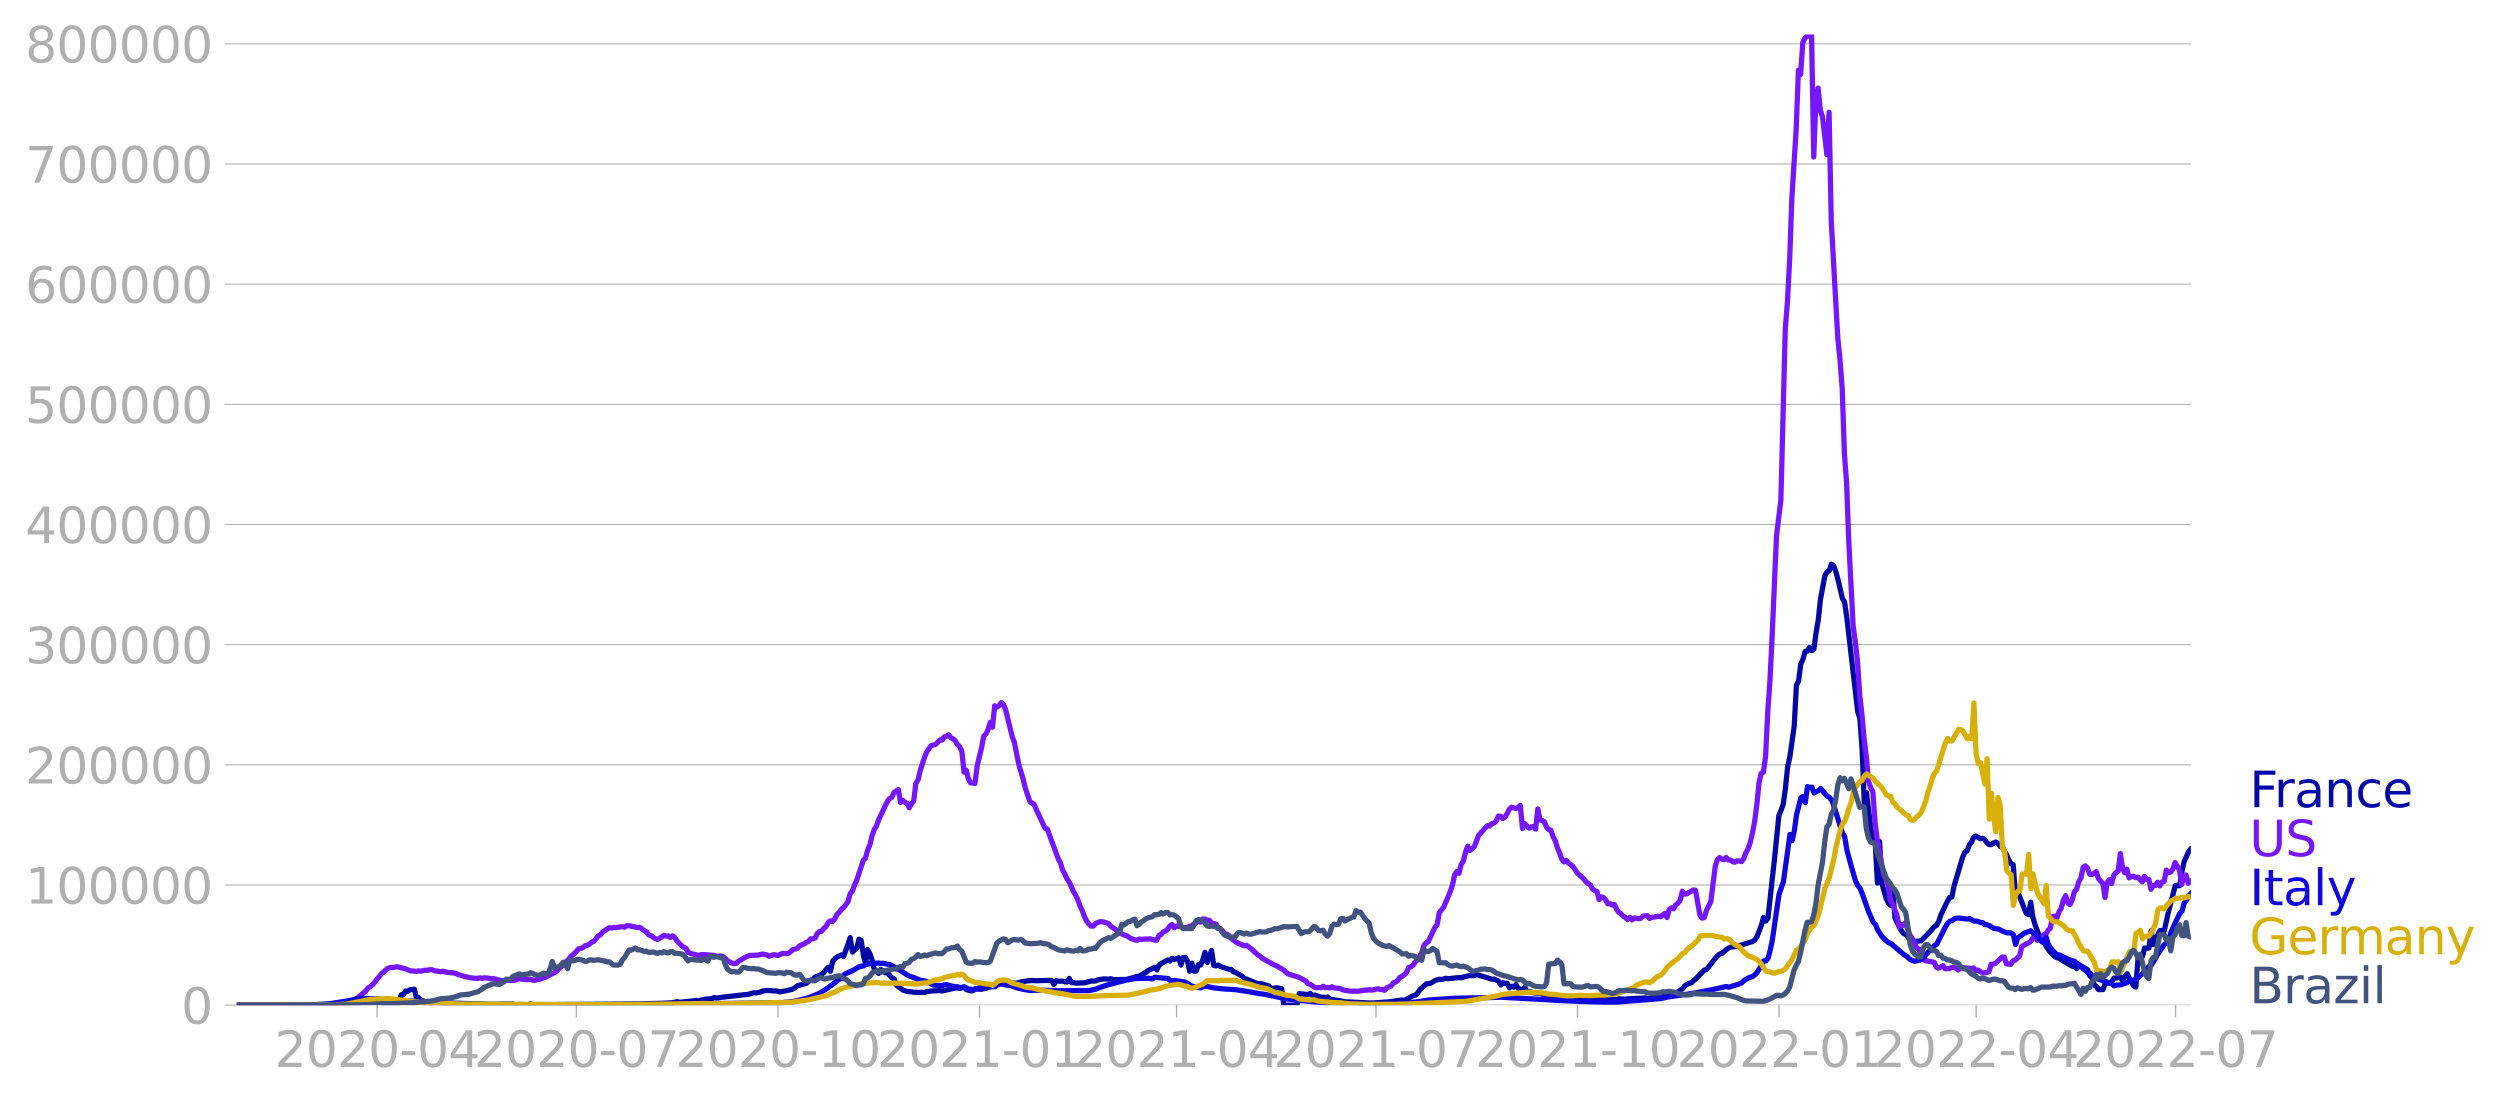 <svg xmlns:xlink="http://www.w3.org/1999/xlink" width="951.91" height="419.722" viewBox="0 0 713.933 314.791" xmlns="http://www.w3.org/2000/svg"><defs><style>*{stroke-linejoin:round;stroke-linecap:butt}</style></defs><g id="figure_1"><path d="M0 314.791h713.933V0H0v314.791z" style="fill:none" id="patch_1"/><g id="axes_1"><path d="M67.645 287.042h558V9.842h-558v277.2z" style="fill:none" id="patch_2"/><g id="matplotlib.axis_1"><g id="xtick_1"><g id="line2d_1"><defs><path id="mbae73f1ab4" d="M0 0v3.5" style="stroke:#b0b0b0;stroke-width:.4"/></defs><use xlink:href="#mbae73f1ab4" x="107.681" y="287.042" style="fill:#b0b0b0;stroke:#b0b0b0;stroke-width:.4"/></g><g style="fill:#b0b0b0" transform="matrix(.14 0 0 -.14 78.433 304.68)" id="text_1"><defs><path id="DejaVuSans-32" d="M1228 531h2203V0H469v531q359 372 979 998 621 627 780 809 303 340 423 576 121 236 121 464 0 372-261 606-261 235-680 235-297 0-627-103-329-103-704-313v638q381 153 712 231 332 78 607 78 725 0 1156-363 431-362 431-968 0-288-108-546-107-257-392-607-78-91-497-524-418-433-1181-1211z" transform="scale(.016)"/><path id="DejaVuSans-30" d="M2034 4250q-487 0-733-480-245-479-245-1442 0-959 245-1439 246-480 733-480 491 0 736 480 246 480 246 1439 0 963-246 1442-245 480-736 480zm0 500q785 0 1199-621 414-620 414-1801 0-1178-414-1799Q2819-91 2034-91q-784 0-1198 620-414 621-414 1799 0 1181 414 1801 414 621 1198 621z" transform="scale(.016)"/><path id="DejaVuSans-2d" d="M313 2009h1684v-512H313v512z" transform="scale(.016)"/><path id="DejaVuSans-34" d="M2419 4116 825 1625h1594v2491zm-166 550h794V1625h666v-525h-666V0h-628v1100H313v609l1940 2957z" transform="scale(.016)"/></defs><use xlink:href="#DejaVuSans-32"/><use xlink:href="#DejaVuSans-30" x="63.623"/><use xlink:href="#DejaVuSans-32" x="127.246"/><use xlink:href="#DejaVuSans-30" x="190.869"/><use xlink:href="#DejaVuSans-2d" x="254.492"/><use xlink:href="#DejaVuSans-30" x="290.576"/><use xlink:href="#DejaVuSans-34" x="354.199"/></g></g><g id="xtick_2"><use xlink:href="#mbae73f1ab4" x="164.607" y="287.042" style="fill:#b0b0b0;stroke:#b0b0b0;stroke-width:.4" id="line2d_2"/><g style="fill:#b0b0b0" transform="matrix(.14 0 0 -.14 135.359 304.68)" id="text_2"><defs><path id="DejaVuSans-37" d="M525 4666h3000v-269L1831 0h-659l1594 4134H525v532z" transform="scale(.016)"/></defs><use xlink:href="#DejaVuSans-32"/><use xlink:href="#DejaVuSans-30" x="63.623"/><use xlink:href="#DejaVuSans-32" x="127.246"/><use xlink:href="#DejaVuSans-30" x="190.869"/><use xlink:href="#DejaVuSans-2d" x="254.492"/><use xlink:href="#DejaVuSans-30" x="290.576"/><use xlink:href="#DejaVuSans-37" x="354.199"/></g></g><g id="xtick_3"><use xlink:href="#mbae73f1ab4" x="222.158" y="287.042" style="fill:#b0b0b0;stroke:#b0b0b0;stroke-width:.4" id="line2d_3"/><g style="fill:#b0b0b0" transform="matrix(.14 0 0 -.14 192.91 304.68)" id="text_3"><defs><path id="DejaVuSans-31" d="M794 531h1031v3560L703 3866v575l1116 225h631V531h1031V0H794v531z" transform="scale(.016)"/></defs><use xlink:href="#DejaVuSans-32"/><use xlink:href="#DejaVuSans-30" x="63.623"/><use xlink:href="#DejaVuSans-32" x="127.246"/><use xlink:href="#DejaVuSans-30" x="190.869"/><use xlink:href="#DejaVuSans-2d" x="254.492"/><use xlink:href="#DejaVuSans-31" x="290.576"/><use xlink:href="#DejaVuSans-30" x="354.199"/></g></g><g id="xtick_4"><use xlink:href="#mbae73f1ab4" x="279.71" y="287.042" style="fill:#b0b0b0;stroke:#b0b0b0;stroke-width:.4" id="line2d_4"/><g style="fill:#b0b0b0" transform="matrix(.14 0 0 -.14 250.462 304.68)" id="text_4"><use xlink:href="#DejaVuSans-32"/><use xlink:href="#DejaVuSans-30" x="63.623"/><use xlink:href="#DejaVuSans-32" x="127.246"/><use xlink:href="#DejaVuSans-31" x="190.869"/><use xlink:href="#DejaVuSans-2d" x="254.492"/><use xlink:href="#DejaVuSans-30" x="290.576"/><use xlink:href="#DejaVuSans-31" x="354.199"/></g></g><g id="xtick_5"><use xlink:href="#mbae73f1ab4" x="336.01" y="287.042" style="fill:#b0b0b0;stroke:#b0b0b0;stroke-width:.4" id="line2d_5"/><g style="fill:#b0b0b0" transform="matrix(.14 0 0 -.14 306.763 304.68)" id="text_5"><use xlink:href="#DejaVuSans-32"/><use xlink:href="#DejaVuSans-30" x="63.623"/><use xlink:href="#DejaVuSans-32" x="127.246"/><use xlink:href="#DejaVuSans-31" x="190.869"/><use xlink:href="#DejaVuSans-2d" x="254.492"/><use xlink:href="#DejaVuSans-30" x="290.576"/><use xlink:href="#DejaVuSans-34" x="354.199"/></g></g><g id="xtick_6"><use xlink:href="#mbae73f1ab4" x="392.936" y="287.042" style="fill:#b0b0b0;stroke:#b0b0b0;stroke-width:.4" id="line2d_6"/><g style="fill:#b0b0b0" transform="matrix(.14 0 0 -.14 363.689 304.68)" id="text_6"><use xlink:href="#DejaVuSans-32"/><use xlink:href="#DejaVuSans-30" x="63.623"/><use xlink:href="#DejaVuSans-32" x="127.246"/><use xlink:href="#DejaVuSans-31" x="190.869"/><use xlink:href="#DejaVuSans-2d" x="254.492"/><use xlink:href="#DejaVuSans-30" x="290.576"/><use xlink:href="#DejaVuSans-37" x="354.199"/></g></g><g id="xtick_7"><use xlink:href="#mbae73f1ab4" x="450.488" y="287.042" style="fill:#b0b0b0;stroke:#b0b0b0;stroke-width:.4" id="line2d_7"/><g style="fill:#b0b0b0" transform="matrix(.14 0 0 -.14 421.24 304.68)" id="text_7"><use xlink:href="#DejaVuSans-32"/><use xlink:href="#DejaVuSans-30" x="63.623"/><use xlink:href="#DejaVuSans-32" x="127.246"/><use xlink:href="#DejaVuSans-31" x="190.869"/><use xlink:href="#DejaVuSans-2d" x="254.492"/><use xlink:href="#DejaVuSans-31" x="290.576"/><use xlink:href="#DejaVuSans-30" x="354.199"/></g></g><g id="xtick_8"><use xlink:href="#mbae73f1ab4" x="508.04" y="287.042" style="fill:#b0b0b0;stroke:#b0b0b0;stroke-width:.4" id="line2d_8"/><g style="fill:#b0b0b0" transform="matrix(.14 0 0 -.14 478.792 304.68)" id="text_8"><use xlink:href="#DejaVuSans-32"/><use xlink:href="#DejaVuSans-30" x="63.623"/><use xlink:href="#DejaVuSans-32" x="127.246"/><use xlink:href="#DejaVuSans-32" x="190.869"/><use xlink:href="#DejaVuSans-2d" x="254.492"/><use xlink:href="#DejaVuSans-30" x="290.576"/><use xlink:href="#DejaVuSans-31" x="354.199"/></g></g><g id="xtick_9"><use xlink:href="#mbae73f1ab4" x="564.34" y="287.042" style="fill:#b0b0b0;stroke:#b0b0b0;stroke-width:.4" id="line2d_9"/><g style="fill:#b0b0b0" transform="matrix(.14 0 0 -.14 535.092 304.68)" id="text_9"><use xlink:href="#DejaVuSans-32"/><use xlink:href="#DejaVuSans-30" x="63.623"/><use xlink:href="#DejaVuSans-32" x="127.246"/><use xlink:href="#DejaVuSans-32" x="190.869"/><use xlink:href="#DejaVuSans-2d" x="254.492"/><use xlink:href="#DejaVuSans-30" x="290.576"/><use xlink:href="#DejaVuSans-34" x="354.199"/></g></g><g id="xtick_10"><use xlink:href="#mbae73f1ab4" x="621.266" y="287.042" style="fill:#b0b0b0;stroke:#b0b0b0;stroke-width:.4" id="line2d_10"/><g style="fill:#b0b0b0" transform="matrix(.14 0 0 -.14 592.018 304.68)" id="text_10"><use xlink:href="#DejaVuSans-32"/><use xlink:href="#DejaVuSans-30" x="63.623"/><use xlink:href="#DejaVuSans-32" x="127.246"/><use xlink:href="#DejaVuSans-32" x="190.869"/><use xlink:href="#DejaVuSans-2d" x="254.492"/><use xlink:href="#DejaVuSans-30" x="290.576"/><use xlink:href="#DejaVuSans-37" x="354.199"/></g></g></g><g id="matplotlib.axis_2"><g id="ytick_1"><path d="M67.645 287.042h558" clip-path="url(#p6ee5de06ad)" style="fill:none;stroke:#b0b0b0;stroke-width:.3;stroke-linecap:square" id="line2d_11"/><g id="line2d_12"><defs><path id="m12aaf607c6" d="M0 0h-3.5" style="stroke:#b0b0b0;stroke-width:.3"/></defs><use xlink:href="#m12aaf607c6" x="67.645" y="287.042" style="fill:#b0b0b0;stroke:#b0b0b0;stroke-width:.3"/></g><use xlink:href="#DejaVuSans-30" style="fill:#b0b0b0" transform="matrix(.14 0 0 -.14 51.737 292.361)" id="text_11"/></g><g id="ytick_2"><path d="M67.645 252.727h558" clip-path="url(#p6ee5de06ad)" style="fill:none;stroke:#b0b0b0;stroke-width:.3;stroke-linecap:square" id="line2d_13"/><use xlink:href="#m12aaf607c6" x="67.645" y="252.727" style="fill:#b0b0b0;stroke:#b0b0b0;stroke-width:.3" id="line2d_14"/><g style="fill:#b0b0b0" transform="matrix(.14 0 0 -.14 7.2 258.046)" id="text_12"><use xlink:href="#DejaVuSans-31"/><use xlink:href="#DejaVuSans-30" x="63.623"/><use xlink:href="#DejaVuSans-30" x="127.246"/><use xlink:href="#DejaVuSans-30" x="190.869"/><use xlink:href="#DejaVuSans-30" x="254.492"/><use xlink:href="#DejaVuSans-30" x="318.115"/></g></g><g id="ytick_3"><path d="M67.645 218.411h558" clip-path="url(#p6ee5de06ad)" style="fill:none;stroke:#b0b0b0;stroke-width:.3;stroke-linecap:square" id="line2d_15"/><use xlink:href="#m12aaf607c6" x="67.645" y="218.411" style="fill:#b0b0b0;stroke:#b0b0b0;stroke-width:.3" id="line2d_16"/><g style="fill:#b0b0b0" transform="matrix(.14 0 0 -.14 7.2 223.73)" id="text_13"><use xlink:href="#DejaVuSans-32"/><use xlink:href="#DejaVuSans-30" x="63.623"/><use xlink:href="#DejaVuSans-30" x="127.246"/><use xlink:href="#DejaVuSans-30" x="190.869"/><use xlink:href="#DejaVuSans-30" x="254.492"/><use xlink:href="#DejaVuSans-30" x="318.115"/></g></g><g id="ytick_4"><path d="M67.645 184.096h558" clip-path="url(#p6ee5de06ad)" style="fill:none;stroke:#b0b0b0;stroke-width:.3;stroke-linecap:square" id="line2d_17"/><use xlink:href="#m12aaf607c6" x="67.645" y="184.096" style="fill:#b0b0b0;stroke:#b0b0b0;stroke-width:.3" id="line2d_18"/><g style="fill:#b0b0b0" transform="matrix(.14 0 0 -.14 7.2 189.415)" id="text_14"><defs><path id="DejaVuSans-33" d="M2597 2516q453-97 707-404 255-306 255-756 0-690-475-1069Q2609-91 1734-91q-293 0-604 58T488 141v609q262-153 574-231 313-78 654-78 593 0 904 234t311 681q0 413-289 645-289 233-804 233h-544v519h569q465 0 712 186t247 536q0 359-255 551-254 193-729 193-260 0-557-57-297-56-653-174v562q360 100 674 150t592 50q719 0 1137-327 419-326 419-882 0-388-222-655t-631-370z" transform="scale(.016)"/></defs><use xlink:href="#DejaVuSans-33"/><use xlink:href="#DejaVuSans-30" x="63.623"/><use xlink:href="#DejaVuSans-30" x="127.246"/><use xlink:href="#DejaVuSans-30" x="190.869"/><use xlink:href="#DejaVuSans-30" x="254.492"/><use xlink:href="#DejaVuSans-30" x="318.115"/></g></g><g id="ytick_5"><path d="M67.645 149.78h558" clip-path="url(#p6ee5de06ad)" style="fill:none;stroke:#b0b0b0;stroke-width:.3;stroke-linecap:square" id="line2d_19"/><use xlink:href="#m12aaf607c6" x="67.645" y="149.78" style="fill:#b0b0b0;stroke:#b0b0b0;stroke-width:.3" id="line2d_20"/><g style="fill:#b0b0b0" transform="matrix(.14 0 0 -.14 7.2 155.1)" id="text_15"><use xlink:href="#DejaVuSans-34"/><use xlink:href="#DejaVuSans-30" x="63.623"/><use xlink:href="#DejaVuSans-30" x="127.246"/><use xlink:href="#DejaVuSans-30" x="190.869"/><use xlink:href="#DejaVuSans-30" x="254.492"/><use xlink:href="#DejaVuSans-30" x="318.115"/></g></g><g id="ytick_6"><path d="M67.645 115.465h558" clip-path="url(#p6ee5de06ad)" style="fill:none;stroke:#b0b0b0;stroke-width:.3;stroke-linecap:square" id="line2d_21"/><use xlink:href="#m12aaf607c6" x="67.645" y="115.465" style="fill:#b0b0b0;stroke:#b0b0b0;stroke-width:.3" id="line2d_22"/><g style="fill:#b0b0b0" transform="matrix(.14 0 0 -.14 7.2 120.784)" id="text_16"><defs><path id="DejaVuSans-35" d="M691 4666h2478v-532H1269V2991q137 47 274 70 138 23 276 23 781 0 1237-428 457-428 457-1159 0-753-469-1171Q2575-91 1722-91q-294 0-599 50Q819 9 494 109v635q281-153 581-228t634-75q541 0 856 284 316 284 316 772 0 487-316 771-315 285-856 285-253 0-505-56-251-56-513-175v2344z" transform="scale(.016)"/></defs><use xlink:href="#DejaVuSans-35"/><use xlink:href="#DejaVuSans-30" x="63.623"/><use xlink:href="#DejaVuSans-30" x="127.246"/><use xlink:href="#DejaVuSans-30" x="190.869"/><use xlink:href="#DejaVuSans-30" x="254.492"/><use xlink:href="#DejaVuSans-30" x="318.115"/></g></g><g id="ytick_7"><path d="M67.645 81.15h558" clip-path="url(#p6ee5de06ad)" style="fill:none;stroke:#b0b0b0;stroke-width:.3;stroke-linecap:square" id="line2d_23"/><use xlink:href="#m12aaf607c6" x="67.645" y="81.15" style="fill:#b0b0b0;stroke:#b0b0b0;stroke-width:.3" id="line2d_24"/><g style="fill:#b0b0b0" transform="matrix(.14 0 0 -.14 7.2 86.469)" id="text_17"><defs><path id="DejaVuSans-36" d="M2113 2584q-425 0-674-291-248-290-248-796 0-503 248-796 249-292 674-292t673 292q248 293 248 796 0 506-248 796-248 291-673 291zm1253 1979v-575q-238 112-480 171-242 60-480 60-625 0-955-422-329-422-376-1275 184 272 462 417 279 145 613 145 703 0 1111-427 408-426 408-1160 0-719-425-1154Q2819-91 2113-91q-810 0-1238 620-428 621-428 1799 0 1106 525 1764t1409 658q238 0 480-47t505-140z" transform="scale(.016)"/></defs><use xlink:href="#DejaVuSans-36"/><use xlink:href="#DejaVuSans-30" x="63.623"/><use xlink:href="#DejaVuSans-30" x="127.246"/><use xlink:href="#DejaVuSans-30" x="190.869"/><use xlink:href="#DejaVuSans-30" x="254.492"/><use xlink:href="#DejaVuSans-30" x="318.115"/></g></g><g id="ytick_8"><path d="M67.645 46.834h558" clip-path="url(#p6ee5de06ad)" style="fill:none;stroke:#b0b0b0;stroke-width:.3;stroke-linecap:square" id="line2d_25"/><use xlink:href="#m12aaf607c6" x="67.645" y="46.834" style="fill:#b0b0b0;stroke:#b0b0b0;stroke-width:.3" id="line2d_26"/><g style="fill:#b0b0b0" transform="matrix(.14 0 0 -.14 7.2 52.153)" id="text_18"><use xlink:href="#DejaVuSans-37"/><use xlink:href="#DejaVuSans-30" x="63.623"/><use xlink:href="#DejaVuSans-30" x="127.246"/><use xlink:href="#DejaVuSans-30" x="190.869"/><use xlink:href="#DejaVuSans-30" x="254.492"/><use xlink:href="#DejaVuSans-30" x="318.115"/></g></g><g id="ytick_9"><path d="M67.645 12.519h558" clip-path="url(#p6ee5de06ad)" style="fill:none;stroke:#b0b0b0;stroke-width:.3;stroke-linecap:square" id="line2d_27"/><use xlink:href="#m12aaf607c6" x="67.645" y="12.519" style="fill:#b0b0b0;stroke:#b0b0b0;stroke-width:.3" id="line2d_28"/><g style="fill:#b0b0b0" transform="matrix(.14 0 0 -.14 7.2 17.838)" id="text_19"><defs><path id="DejaVuSans-38" d="M2034 2216q-450 0-708-241-257-241-257-662 0-422 257-663 258-241 708-241t709 242q260 243 260 662 0 421-258 662-257 241-711 241zm-631 268q-406 100-633 378-226 279-226 679 0 559 398 884 399 325 1092 325 697 0 1094-325t397-884q0-400-227-679-226-278-629-378 456-106 710-416 255-309 255-755 0-679-414-1042Q2806-91 2034-91q-771 0-1186 362-414 363-414 1042 0 446 256 755 257 310 713 416zm-231 997q0-362 226-565 227-203 636-203 407 0 636 203 230 203 230 565 0 363-230 566-229 203-636 203-409 0-636-203-226-203-226-566z" transform="scale(.016)"/></defs><use xlink:href="#DejaVuSans-38"/><use xlink:href="#DejaVuSans-30" x="63.623"/><use xlink:href="#DejaVuSans-30" x="127.246"/><use xlink:href="#DejaVuSans-30" x="190.869"/><use xlink:href="#DejaVuSans-30" x="254.492"/><use xlink:href="#DejaVuSans-30" x="318.115"/></g></g></g><path d="m67.645 287.042 27.525-.091 4.379-.334 1.25-.064 1.877-.23 1.877-.275.626-.145 1.25-.063.626-.264.626-.093.625.09.626-.07.626 1.064 1.25.17.626.305h1.877l.625-.523.626-2.446.626-.024.625-1.026.626.032.625-.431 1.251-.132.626 2.434.626.034.625.725.626.069.625.7.626-.045 1.25.127 1.252-.084.626.16.625-.144 1.251.156.626.013 1.25.252.626-.274 10.01.28 5.004-.15 1.877.008.625.167 1.251-.05 1.251.055 1.252-.052.625-.19.626.197 6.88-.016 23.772-.17 6.881-.216 2.503-.143 1.25-.302.626.202 1.877-.197 1.877-.197 1.25-.138.626.171.626-.315 1.251-.228 1.877-.161.625-.334.626.201 1.25-.214 6.882-.79.626-.024 1.876-.496.626.039 1.251-.256.626-.278 1.25-.173 1.252.056.625.101.626-.055 1.251.321 3.128-.657.625-.214 1.251-.92 2.503-.656.625-.606 1.251-.493.626-.679 1.877-.798.625-.542.626-.843.625-.644.626 1.138.625-2.878.626-.69.626-.498 1.25-.61.626.498 1.251-3.56.626-1.87.626 4.101 1.25-1.11.626-2.528.626.373.625 4.15.626 2.451.625-4.045.626 1.238.626 1.805.625 2.681 1.251 1.115.626-1.127.625.371.626.577.625.043 1.252 1.39.625.244.626 1.75.625.592.626.382.625.514 1.252.42 1.25.109.626.124 3.128.038.626-.274 1.876-.173 1.877-.07.625.114 3.754-.86.625-.006.626.134 1.251-.378.626.703 1.25.335.626.018.626-.565 1.251.129.626-.019.625-.177.626-.048.625-.458.626.065 1.25-.111.627-.82.625-.168 4.379-.018h.626l1.25-.347 1.877-.297 1.251-.113 1.252.083 1.25-.05 1.877-.045 1.252-.032.625 1.166.626-1.097.625.17 1.251-.017.626.212.625.049.626-1.033.626 1.221.625-.031.626.149 2.502-.084 1.877-.487 1.25-.042.626-.318 1.251-.195.626-.085 1.251.099.626-.132.625.232 3.754-.023 2.502-.666.625-.227.626-.045 1.877-1.112.625-.492 1.877-.938.625.752.626-1.318.626-.519 1.876-1.005.626.328.625-.785.626.31 1.251-.48.626 2.08.625-2.132.626-.083.625 1.112.626 2.849.625-2.273.626 2.28.626-.06.625-1.827.626.11.625-1.523.626-2.088.625 2.892 1.251-3.468.626 4.34.626.09.625-.243.626.42 2.502.827.625.037.626.674.626.166 1.876 1.072.626.715.625.107 2.503 1.053.625.24 1.251.062 1.251.446.626.11.626.593.625.25.626-.24.625-.003 1.251.245.626 4.7h3.753l.626-3.293 2.502.273.626-.328.625.554.626-.08 1.876.622.626-.04.626.188.625-.207.626.543 1.876.391.626.023 1.877.379 6.88.346 1.252-.012 4.379-.313 3.753-.535.626.13 2.502-1.348.626-.144.625-.552.626-.986 1.876-1.68 1.251-.192 1.252-.748 1.25-.403.626.092 1.251-.375.626.138 3.128-.343.625.068 1.251-.4 1.252-.232 1.25.03.626-.303 4.38 1.314.625-.04 1.25.59.626 1.103.626-.633.626.18.625.01.626 1.27.625-.462.626.27.625-.723.626 1.093 1.251.385.626-.712.625 1.334.626-.195 1.25.431 1.252.155.626.005 1.25.455 3.128.614.626-.33.626.346 7.506.652.626-.17 3.753.036.626.398.625-.218 1.251-.076 1.877.015.626-.22.625.166 2.503-.15 4.378-.22.626.229 2.502-.558 1.251-.126.626-.512 1.251-.24.626.255 1.25-.44.626-.051 1.877-1.152.626-.852 1.25-.75.626-.099 1.251-1.122 2.503-2.575.625-.157 2.502-3.181.626-.705.625-.518.626-.151 1.251-1.114.626-.414.625-.26 1.251-.203.626-.023 3.753-1.224.626-.148.625-.464.626-.912 1.251-3.27.626-2.259.625 1.019.626-.753 1.25-11.315.626-5.633 1.252-12.382.625-1.507.626-1.814.625-4.519.626-6.083.625-2.763 1.252-8.852.625-11.651.626-1.297.625-4.747.626-1.45.625-2.23.626-.073.625-1.026.626.88.626-.427.625-4.728.626-3.661.625-5.83 1.251-6.688.626-1.153.626-.335.625-1.866.626.433.625 1.653.626 2.311 1.25 5.349.626 1.03.626 4.345 3.128 27.043.625 1.941.626 8.63.625 15.393.626-2.84 1.251 9.987.626 3.377.625.796.626 11.604.625-11.807.626 11.8 1.251 4.437.626 1.35.625.595.626-4.685.625 8.303 1.877 3.672.626.805.625.231 1.251 1.583.626.354 1.25.016 1.252-.161 2.502-2.553 1.251-1.497.626-.31.626-1.16.625-1.894 1.877-3.903.625-1.09.626-.094.625-3.128 1.877-6.336.626-2.03.625-1.417.626-.258.625-1.789.626-.733.626-1.43.625-.267 1.251.75.626-.113.625.389.626.888.625.522.626.003.626-.474.625-.264.626.322.625.931.626.22 1.25 2.21.626 1.48.626 1.03.626.28.625 8.102.626-.455 2.502 6.33.626.282.625-3.53.626 4.314.625 2.156 1.251 3.266.626 1.09.625.26.626 1.49 1.251 1.734 1.251 1.19.626.362.625.069.626.522 3.128 1.819.625.069.626.624.625-1.171 2.503 1.5.625 1.744.626.561.625 2.076.626.324.625.957 1.252-.026.625-1.683 1.877-.557.625-.996.626-.077.626-.202.625-.076.626 1.153.625-1.357.626-.725 1.876 3.473.626.304.626-8.086.625.092.626-.634.625-2.477 1.251-.004.626-4.998.625 3.975 1.877-3.994h1.251l1.251-5.648 1.877-7.157h1.251l.626-3.849.625-2.922 1.251-2.836.626-.791h0" clip-path="url(#p6ee5de06ad)" style="fill:none;stroke:#0309a6;stroke-width:1.5;stroke-linecap:square" id="line2d_29"/><path d="m67.645 287.042 28.15-.097 2.502-.184 1.252-.311 1.876-.964 2.503-2.022.625-.6.626-.792.625-.354.626-.54 2.502-3.091.626-.475.625-.643.626-.472.625-.179.626.006 1.25-.256 2.503.598 1.251.546 1.877.18.626-.145.625.11 1.251-.309.626.056.625-.175.626-.027.625.266 1.252.222.625.111.626-.143 1.25.313 1.877.185.626.096.626.378.625.113 1.251.476.626.031.625.22 1.877.224.626.001.625-.158.626.14.625-.137 1.251.086.626.19.626-.071 2.502.634 1.877-.142.625.062 1.251-.086.626-.327.625-.067 1.251.192 1.252.034.625-.125.626.277.625.043.626-.19.625-.053 1.877-.67 2.502-1.277.626-.431.625-.695 1.252-.994.625-.882.626-.438.625-.837 1.877-1.739.625-.767.626-.12.626-.255.625-.53.626-.091.625-.363.626-.548.625-.231 1.251-1.562.626-.314.626-.794 1.876-1.24.626.117.625-.19.626.058 1.877-.262.625.143.626-.425.625.006 2.503.53.625-.066.626.518 1.25.752.626.885.626.155 1.251.924.626.196 1.25-.663.626-.487.626.23.625-.043.626.418.626-.468.625.566.626.96 1.25 1.267.626.459.626.32.625 1.104.626.33 2.502.623.626-.264 1.877.072 1.876.165.626.264 1.25-.117.626.245.626.432.626.747 1.25.589.626.182.626-.097.625-.547 1.877-1.132 1.251-.56 2.502-.103 1.252-.313 1.25.259.626.384 1.251-.464 1.251.251 1.252-.59 1.25.05.626-.123 1.251-1.086.626-.08.625-.298.626-.675 1.251-.505.626-.456.625-.277.626-.74.625.026.626-.258.626-1.265.625-.57.626-.11.625-.789.626-.563.625-1.154.626-.432.625.163.626-.759.626-1.263.625-.573.626-.891.625-.44 1.251-1.671.626-2.331.626-.676.625-1.803.626-1.334 1.876-5.721.626-.578.625-2.325.626-1.506.626-2.571.625-1.814.626-.982.625-1.771 2.502-5.297.626-.773.626-.336.625-1.394 1.251-.84.626 3.678.625-.635.626.568.626.306.625 1.304.626-1.155.625-.782.626-5.048.625-1.016.626-2.637 1.251-3.898.626-1.468 1.25-1.793 1.252-.297 1.25-1.305.626.036.626-.921.626-.162.625-.444.626.916.625.216.626.636.625.999.626.655.626 1.338.625 5.92.626-.567.625 2.511.626 1.155.625-.002.626.154.625-5.007 1.252-5.224.625-3.306.626-.598.625-1.318.626-2.033.625 1.414.626-6.135.626.37.625-.365.626-.906.625.542.626 1.492 1.876 7.685.626 1.681 1.251 6.278 1.251 4.165.626 2.61 1.25 3.721.626.55.626.29.626 1.564 1.876 3.974.626 1.338.625.21 3.128 8.505.626 1.149.625 2.084.626 1.061.625 1.426.626.895 1.251 2.776.626 1.036.625 1.34.626 1.773.625 1.296.626 1.676.625 1.247.626.832.626.64.625-.002.626-.718 1.25-.533.626-.013 1.252.294.625.247.626.757 2.502 1.672.625.498.626.311.626.143 1.25.806 1.252.465.625.114.626-.34.626.07 1.25-.103.626.048.626-.1 1.25.367.626.06.626-1.397.626-.257.625-.722.626-.255.625-.536.626-.904.625-.433.626.893.625-.452.626.115.626-.04.625.411 1.251-.115.626-.306.625-.158.626-.526.626-.277.625-.467.626.24.625-.883.626.009.625.298.626.063.625.737 1.252.356.625.902.626.552.625.356.626 1.01.625.025.626.444.625.797 1.252.947.625.387 1.877.745.625-.115 1.252.909 1.876 1.738.626.377.625.6 3.128 1.757 1.251.604 1.877 1.06.625.657.626.467 3.128.98 1.877 1.025.625.765.626.183 1.25.8.626.215.626-.112.625.065.626-.382.626.383.625-.09.626.177.625-.357.626.315 1.251.149.626.113.625.327 1.877.347 2.502.036 1.877-.316.625.016.626-.149.625.163 1.877-.416.626.194.625.017.626.23.625-.727 1.251-.518.626-.874.626-.23.625-.367.626-1.005.625-.209 1.251-1.08.626-1.496.625-.196.626-.42.626-.952.625-.647.626-.815.625-1.204.626-2.093.625-.717.626-.375 1.251-2.736.626-1.266.625-.786.626-3.463 1.25-1.556 1.878-4.442.625-1.82.626-2.964.625-.937.626.475.625-2.521.626-.983.625-2.55.626-1.685.626 1.23 1.25-1.078 1.252-3.302 2.502-2.73.626.127.625-.68.626-.19.625-.557.626-1.4.625.02.626.652.626-.382.625-1.03.626-1.25.625-.565 1.251.386.626-.344.625-.564.626 6.642.626-1.432 1.25 1.29.626-.322.626-.158.625.743.626-5.738.626 3.126.625.18.626.375.625 1.527.626.694.625.17.626 1.911.625 1.16.626 2.054.626 1.452.625 1.769.626.71.625-.463.626.777 1.25.929 1.252 1.898 1.877 1.709.625.859 1.251.886.626 1.148.626.46.625.25.626 2.296.625-.753.626.182.625.714.626 1.075.625-.046.626.392.626-.141.625 1.406.626.826.625.434.626.664.625.36.626.613.626-.668.625.748.626-.536 1.25.188.626-.092.626-.645 1.251-.136.626.832.625-.311 1.877-.335.625.123 1.251-.935.626 1.166.626-2.287.625-.446.626.241.625-1.141.626-.437.625-.872.626-2.558.626.816.625-.07 1.877-1.106.625.062 1.251 7.058.626.922.626-.162.625-2.044 1.251-2.514 1.251-10.036.626-1.951.625-.59.626.422.626.188.625-.627.626.702.625.02.626.478.625.14.626-.382.626.022.625.199.626-.843.625-1.688.626-1.136.625-1.809.626-2.674.625-3.265.626-4.799.626-6.276.625-2.74.626-.338.625-4.372.626-12.771.625-8.952.626-12.666 1.251-28.73 1.251-10.278 1.251-48.758.626-7.869.625-11.976.626-17.458 1.251-20 .626-16.614.625 1.217.626-9.117.625-1.291 1.251-1.025.626.257.626 34.745.625-16.77.626-2.917.625 6.311.626 1.911 1.251 10.793.626-12.11.625 31.198 1.877 33.461.625 6.073.626 8.21.625 18.563.626 8.195.626 17.01 1.25 24.054.626 4.519.626 5.612.625 9.615.626 5.454.625 6.935.626 5.084.626 7.167.625 1.695.626 1.233.625 8.664.626 5.064 1.877 10.193.625 1.003.626 1.731.625 4.289.626 1.07 1.25 3.161.626 3.474.626-.785.626.235.625-.775.626 2.1.625 1.552.626.906.625 1.135.626 1.593.625.285.626 1.704 1.251 1.606 2.502.475.626 1.408.626.266 1.25-.735.626.9 1.251-.053.626-.337.625-.009.626.252.626.5.625-.74 3.128.325.626-.13.625.696.626-.116.625.345.626.493 1.25-.16.626-.245.626-2.099.626-.045.625-.234 1.877-1.765.625-.004.626 1.942 1.251.117.626-1.035.625-.173 1.251-1.204.626-2.68 2.502-1.387.626-1.035.625-.768.626 1.413 1.25-.367.626-1.202.626-.21.626-1.08.625-.553.626-3.315.625-.189.626.536.625-1.736.626-1.015.625-2.364.626-1.249.626 2.028.625.527.626-1.292.625-2.386.626-.703.625-2.136.626-1.039.626-3.025.625-.482.626.615.625 1.775.626.076.625-.31.626-.508.625 2.01 1.252 1.37.625 4.01.626-4.283.625-.854.626 1.166.625-2.43.626-.672.626-.445.625-5.002.626 4.103.625 1.385.626-1.04.625 2.453.626-.37.625-.083.626.407.626-.161 1.25 1.343.626-1.55.626.86.625-.017.626 2.84.625-1.062.626-.023.626-.935.625 1.07.626-1.122.625-.185.626-3.234.625.769.626-.19.626-.847.625-1.87 1.251 2.154.626 4.125.625-2.349.626-.376.625 2.345.626-.517h0" clip-path="url(#p6ee5de06ad)" style="fill:none;stroke:#7516fd;stroke-width:1.5;stroke-linecap:square" id="line2d_30"/><path d="m67.645 287.042 21.895-.107 3.753-.243 1.251-.11 5.005-.81 1.876-.416 2.503-.253 2.502.085 5.63.44 12.511.554 3.128.22 13.137.423 20.018.141 3.127-.01 3.754.018 26.899-.099 4.379-.153 3.753-.117 20.018-.233 3.753-.359 4.38-1.089 2.502-1.02.625-.244 2.502-1.617 3.128-2.397 1.251-1.179.626-.423 1.877-.836 1.876-1.1 1.251-.281.626-.336 1.877-.44.625.125 1.251-.17.626.143.625-.065 1.251.268.626.122 1.877.933 3.128 1.992.625.321 1.251.442 1.877.75 1.251.218.626.22 1.25.696.626.264 2.502.184.626-.236.626-.06 1.876.477 1.251.132.626.18.626.009.625-.179 1.251.592 1.251.215.626-.112 1.251-.422.626-.07.625-.26 1.251-.313.626-.202 1.25.477.627-.4.625-.214.626-.085.625.056.626.223 1.25.125.626.18 1.252.48 1.876.448 1.877.314 1.877-.07 2.502.036 4.379.124 8.132-.063 1.877-.372 1.25-.512 1.878-.637 5.63-1.453 1.25-.208 1.252-.254 3.753-.075 1.251.165.626-.453 3.128.312.625.021.626.569.625.132.626-.13 2.502.384.626.109 1.876 1.15 2.503.484.625-.278.626-.122.625.013 1.877.403 3.128.328 1.25.053 1.878.125 3.753.573 3.128.582 1.25.149 6.882 1.401 3.753.421 5.005.448 13.137.583 6.88-.03 5.005-.265 3.754-.503 2.502-.415 7.507-.506 8.132-.162 2.502-.043 2.502-.086 12.512.686 4.379.268 5.63.24 4.379.141 3.127.073 3.128-.019 12.511-.978 1.877-.437 8.132-1.206 2.503-.53 1.876-.338 4.38-.96.625.21 2.502-.75 1.251-.499.626-.666 1.25-.742 1.252-.421.625-.496.626-.644 1.251-1.984.626-1.31.625-.028.626-.716.625-2.33.626-3.023 1.251-8.632.626-4.239 1.25-3.603 1.877-13.532.626 1.763.626-2.759.625-4.633 1.251-4.855.626-.35.625 1.71.626-4.539.625.226.626-.09.626 1.668.625-.373.626-.233.625-.7 1.877 2.247.626.28.625.826.626 1.472 1.876 6.078.626 1.881.625.983.626 3.822 1.251 4.642 1.251 4.299.626 1.233.625.786.626 1.514 1.877 5.286 1.25 2.822.626.63.626 1.539 1.251 1.958 1.251 1.241.626.497.625.21 3.754 3.208.625.304 1.251 1.187 1.251.423 1.251-.295.626-.215 3.753-3.978.626-.345 2.502-4.992.626-1.031.625-.566.626-.184.625-.514.626-.206.626-.014 1.876.21.626.092.625-.166 1.252.747.625-.032.626.157.625.275.626.011.625.558.626.075.625.208 1.252.803 1.25.182.626.239.626.357 1.25.484 1.252.076.626.496.625 2.78.626-1.855 1.876-1.388 1.877-.684.626.589.625.292 1.251 1.537.626.748.625.305.626-1.59.626 2 .625 1.045 1.251 1.385.626.508.625.081 3.128 1.48 1.251.35 3.754 3.214.625.184.626.695.625.333.626.483 1.877.675.625.107 1.251.556.626.154.625.595.626-.205 1.251-.057 1.877-.675.625-.604.626.017 1.251-.286 1.877-1.702 1.876-2.04.626-.306 1.877-3.228 1.876-2.805.626-.398.625-1.024.626-1.99 1.251-2.808 1.251-2.582.626-.581.625-2.395.626-.714.625-1.184.626-.733h0" clip-path="url(#p6ee5de06ad)" style="fill:none;stroke:#1007e1;stroke-width:1.5;stroke-linecap:square" id="line2d_31"/><path d="m67.645 287.042 27.525-.099 3.753-.226 3.753-.67 3.128-.669 5.005-.203 2.502.209 5.004.688 4.38.235 8.757.4 26.9.16 3.753-.026 5.004.062 14.388-.052 19.392-.273 3.754.06 5.004-.048 16.265-.375 5.004-.696 5.005-1.16 1.25-.612 1.252-.436 1.877-.995 1.876-.527 1.252-.304 2.502-.599 3.753-.27.626-.045 1.25.17 1.252.008 4.379.034 4.379.22 1.25-.112 1.252-.211.626-.022 1.876-.57.626-.25 1.876-.336.626-.338 2.502-.617.626-.014.625-.25.626.147.626-.259.625.404.626.826.625.442 1.877.715.625-.017 2.503.438 1.25.109.626.302.626-.438.626-.588.625-.325 1.251-.175 1.251.14.626.466.625.295 2.503.66 1.25.455 1.252.19.625.02 1.252.38 3.127.635.626.015 1.251.335 2.502.323 3.754.786 5.004-.068 1.877-.105 2.502-.101 5.63-.119 5.005-1.017 1.25-.393 1.252-.198 1.251-.215 1.877-.671 1.25-.275 1.877-.242.626-.016.626.115.625.244 1.251.198.626.362.625.19.626-.175 1.877-.802.625-.193 1.251-1.031 2.503.02.625.059.626-.157 4.379-.008 1.876.61 1.877.426 3.128.966 1.876.332.626.222 1.877.936 1.25.168 1.877.567 1.252.127 1.25.247 1.252.706 3.128.33.625-.113.626.082 1.25.36 3.754.329 2.503.12 2.502.286 5.004.143 8.133-.016 5.63-.18 14.387-.65 8.133-1.4 2.502-.61 5.63-.504 1.877-.134 2.502.16 1.251.073 1.877.332 1.25.087 3.754.414 1.877-.006 1.877-.154 1.25.075 1.877.006 5.005-.22 1.877-.2.625-.09 3.754-1.402.625-.182.626-.304.625-.586 1.877-.718.625-.151.626-.017.626.138.625-.29 1.251-1.221 1.251-.613.626-.54 1.251-1.742 1.877-1.596 1.25-.897 1.252-1.389.626-.212.625-.924 1.877-1.448.625-.69.626-.519.625-1.149 1.252-.239 1.25.042.626-.015 2.502.48.626.074.626.475.625-.118.626.127 1.25 1.17.626.462 1.252.556.625.897.626.683 1.25 1.04.626.16 1.877.917.626.576.625.762 1.251 1.953 1.251.222.626.275.625.106 1.252-.49 1.25-.344.626-.465 1.877-2.722 1.251-2.624.626-.33.625-.742 1.251-1.892.626-1.76.625-1.084.626-.782.626-.436 1.25-2.971 1.877-7.721 1.252-3.048 1.25-5.11.626-3.412 1.251-5.083.626-1.644.625-.731.626-1.748.626-2.182.625-1.617.626-2.877.625-1.404 1.251-1.527.626-.342.625-1.262.626-.576 1.877 1.212.625.921.626.508 1.251 1.3 1.251 2 .626.35.625.127.626 1.633.625.535.626.947.625.456 1.252 1.146.625.565.626.186.625 1.11.626.277.625-.336.626-.803.625-.44.626-.788 1.251-3.144.626-2.553.625-1.728.626-2.2.625-1.456.626-.684 2.502-8.139.626-1.135.625.727.626.003 1.877-3.323.625.066.626.402 1.25 2.225.626-.749.626.748.626-10.25.625 14.537.626 2.724.625-.194 1.251 6.102.626-7.267.625 17.266.626-7.389.626 6.912.625 4.137.626-9.826.625 2.046.626 12.322.625.902.626 5.544.625.77.626.505.626 8.723.625-2.938.626-1.027.625-.238.626-4.78 1.251.05.626-5.605.625 9.735.626-4.188.625 2.946.626 2.343.625 1.346.626.787.625 1.14.626-5.226.626 8.608 1.25 1.548.626.158.626.034.625.292 1.251.824.626.788.626.51 1.25.166 1.252 2.268.625 1.483 1.252 1.94 1.25.166 1.877 3.124.626 2.307 1.251.172 1.251.15.626-.286.625-.431.626-2.002.625-.055.626.133.626-.128.625 2.948 2.502-5.798 1.251-.098.626-5.103.626-.377.625-.564.626 2.44.625-.732 1.251-.077.626-.846 1.251-2.8.626-3.924.625-.445h.626l.625.301.626-.943 1.251-1.374.626-.24.625-.458 1.251-.077.626-.253.625.158 1.251-.36.626.134h0" clip-path="url(#p6ee5de06ad)" style="fill:none;stroke:#d8b009;stroke-width:1.5;stroke-linecap:square" id="line2d_32"/><path d="m67.645 287.042 35.657-.107 5.63-.17 5.63-.265 3.128-.146 1.251-.119 4.379-.391 1.251-.28 1.251-.343 3.128-.249.625-.23.626-.082 1.251-.508 1.877-.187.625-.037 2.503-.728 1.25-.75.626-.53 2.503-1.003 1.876.206.626-.5.625-.25.626-.75.626.06.625-.114.626-.753 1.25-.465.626-.256.626.418.625-.233 1.252-.109.625-.377.626.16.625.383 1.251.184 1.251-.616 1.252.296.625-1.558.626-2.073.625 1.794 1.251-.3.626-.496.626-.782.625.548.626 1.304.625-2.582.626.326.625-.008.626-.284.625-.144 1.252.255.625.377.626-.142.625-.345 1.251.148 1.251-.13 1.877.337.626.25.625-.035 1.251.926 1.252.02.625-.197.626-1.275.625-.669 1.251-2.16.626.036 1.251-.605.626.525.625-.036 1.251.472.626-.068.625.387 1.252-.146 1.25.388.626-.238.626.066.625-.314.626.283.625.06.626-.33h.626l.625.466.626-.014 1.25.165.626.311 1.251 1.707.626-.442 3.128.3.625-.576 1.252.782.625-1.31 1.251.181.626-.223 1.25.391.626-.006.626 1.995.626 1.252.625.46.626.296.625-.098.626.15.625.032.626-.544.625-.773.626-.01.626.214 1.25.149.626-.07.626.146.625-.02 1.252.439 1.25.601 2.503.214.625-.185 1.252.06.625.248.626-.45 1.25.16.626.44.626.249.625-.036.626-.17 1.251 1.744.626.151.625-.176.626-.042.625.145.626.007 1.251-.9.626.098.625.278.626-.07.625-.205 1.251-.11.626-.305 1.251-.217.626.277.625.58.626.1.625.508.626.755 1.251.387.626.204.625-.225.626-.015.625-.253.626-1.561.625-.144.626-.494.626-.907.625-.419 1.251-.28.626.535.625-.417 2.503-.488.625-.118.626.047.625-.485.626-.246.625.258.626-1.042.626-.152.625-.271.626-.856.625-.188.626-.454.625-.694.626.55 1.251-.43.626.206.625-.3 1.877-.507.625.216 1.251-.029.626-.565.626-.743.625-.015.626-.29 1.25-.133.626-.423.626 1.002.626.514 1.25 3.058.626.337 1.251.024.626-.486.625.183.626-.086 1.877.246.625-.084.626-.339 1.877-5.205.625-.58 1.251-.591.626.131.625.963 1.251-.812.626-.117 1.251.2.626-.228.625.46.626.612.625.008.626.142 1.251-.052 1.251-.103.626-.142.625.254 1.251.13.626.261.626.508.625.18 1.251.716 1.877.328.625-.328 1.252.307.625.07.626-.223.625.136.626-.69.625.681.626.007.625-.158.626-.368.626.06.625-.296.626.084 1.25-1.616.626-.551 1.877-.905.626.19 1.876-1.194.626-.416.625-2.369.626.186 1.251-.988.626-.052.625-.488.626-.169.625 1.875.626-.38.626-.703.625-.352.626-.532.625-.284 1.251-.334.626-.571.625.021.626-.11.626-.507.625.388.626-.419.625.024.626.655.625-.06.626.106 1.251 1.052.626 2.076.625.718 2.502.024.626-.918.626-1.334.625-.336 1.251.27 1.251 1.542.626.182.625-.098.626.016.626.154.625.49.626.031.625 1.131.626.74 1.876.692 1.252-.318.625-1.005.626-.134 1.25.483.626-.324.626.31.626.044 2.502-.755.625.131 1.251-.022.626-.379.626-.052 1.25-.512.626.035 1.877-.592 1.251.036 2.502-.1 1.251 2.04.626-.39.626-.146.625.043.626-.239.625-.786.626-.565.625.525.626.696.625.054.626-.152.626 1.137.625.56.626-.744.625-2.115.626-.594.625.165.626-.146.626-1.54.625-.082.626.723.625-.448.626-.204.625-.372.626-.133.625-1.82.626.448.626-.006 1.25 1.845 1.252 1.273.625 2.858.626 1.483.625.76.626.562 1.251.66 1.251.411.626-.344 3.128 1.8.625.644 1.251-.107.626.761.625-.24 1.252.239.625.854.626.012.625.28.626-3.147.625.705.626-.074.625-.23.626-.61 1.251.792.626 3.272 1.876.002.626.543.626.32.625.09 1.251-.33.626.316.625.163.626-.145 1.251.428 1.251.975.626.007 1.25-.304.626-.232 1.252-.067.625.195.626-.009.625.125.626.353.625.5 1.877.682 1.251.271 1.877.642 1.25.332.626-.069.626.13 1.251 1.215.626-.284 1.25.672.626.236 1.877.12.626-.128.625-.926.626-5.447 1.876-.184.626-.947.626.516.625.818.626 5.442 1.876-.061.626.77.625.145 1.877.087.626-.106.625-.258.626-.082.625.36 1.877-.106.626.222.625.725.626.5.625-.031 1.877.564.626-.114 1.25-.648.626-.086.626.044.625-.105 1.877.149.626-.07.625.162 2.502.207.626.364 1.877.046 1.876-.145.626-.289.625.066 1.252-.191 1.876.358.626.257 1.251.295 1.251.165 1.251-.107.626-.288 3.128.143.625-.017 1.251.105 2.502.017 1.252-.068 1.25.262 2.503.716 1.877.78.625.132 5.005.116 1.25-.384 1.252-.581 1.251-.753.626-.005.625.155.626-.23.625-.497.626-.641.625-1.138 1.252-4.835.625-1.365.626-1.092.625-2.651 1.251-6.233.626-2.344.625.036.626-.177.626-1.983.625-3.29.626-5.277 1.25-6.474.626-5.713.626-4.388.626-.65.625-2.938.626-1.09.625-2.937.626-4.387.625-1.985.626.9.625-.748 1.252 2.982.625-2.816 2.502 8.119.626-.306.625.321.626 6.104.626 2.685.625 1.135.626.159.625.502.626 2.563 2.502 6.907 1.251 1.808.626 1.064.625.547.626 1.187 1.251 3.771.626.666.625 1.005.626 3.981.625 5.086.626 1.75.625.935.626.35.625.564.626-.075.626-2.56.625-.888.626-.046 1.25 1.584.626.094.626.235.626 1.215.625-.095.626.836.625.1.626.4.625.021.626.208.625.4.626.049.626.335.625.872.626.505 1.25.348 1.252 1.241 1.251.662.626.601.625.168.626-.228.625.129 1.251.56 1.252-.37h.625l1.251.45.626.009.625.154 1.251 1.735.626.229.626-.027.625.404.626-.495 1.25.473.626-.213.626-.054.626.098.625-.392.626.774.625-.061 1.877-.821 2.502-.011.626-.275 1.25.04.626-.157.626.064.625-.163.626.016.626-.288.625-.134.626-.015.625-.186 1.251 2.135.626 1.046.626-1.711.625.85.626-1.103.625.036.626-1.609.625-.704.626-1.438.625.975.626-1.189.626 1.01 1.25-.973.626-1.304.626-.586.625.218.626 1.188.626.402 1.25-3.1.626-.423.626-.186.625-.995.626-1.363.625-.575.626.856.626 1.305.625-1.014.626 2.21.625 2.769.626 1.362.625.575.626-5.026.625-.976.626-.08 1.251-6.491h1.251l.626 1.742.625-.602.626 3.525.626-3.873.625-.768.626-1.852.625-.91.626 3.021.625.1.626-3.782.625 3.873.626.242h0" clip-path="url(#p6ee5de06ad)" style="fill:none;stroke:#42537f;stroke-width:1.5;stroke-linecap:square" id="line2d_33"/><g style="fill:#0309a6" transform="matrix(.14 0 0 -.14 642.385 230.507)" id="text_20"><defs><path id="DejaVuSans-46" d="M628 4666h2681v-532H1259V2759h1850v-531H1259V0H628v4666z" transform="scale(.016)"/><path id="DejaVuSans-72" d="M2631 2963q-97 56-211 82-114 27-251 27-488 0-749-317t-261-911V0H581v3500h578v-544q182 319 472 473 291 155 707 155 59 0 131-8 72-7 159-23l3-590z" transform="scale(.016)"/><path id="DejaVuSans-61" d="M2194 1759q-697 0-966-159t-269-544q0-306 202-486 202-179 548-179 479 0 768 339t289 901v128h-572zm1147 238V0h-575v531q-197-318-491-470T1556-91q-537 0-855 302-317 302-317 808 0 590 395 890 396 300 1180 300h807v57q0 397-261 614t-733 217q-300 0-585-72-284-72-546-216v532q315 122 612 182 297 61 578 61 760 0 1135-394 375-393 375-1193z" transform="scale(.016)"/><path id="DejaVuSans-6e" d="M3513 2113V0h-575v2094q0 497-194 743-194 247-581 247-466 0-735-297-269-296-269-809V0H581v3500h578v-544q207 316 486 472 280 156 646 156 603 0 912-373 310-373 310-1098z" transform="scale(.016)"/><path id="DejaVuSans-63" d="M3122 3366v-538q-244 135-489 202t-495 67q-560 0-870-355-309-354-309-995t309-996q310-354 870-354 250 0 495 67t489 202V134Q2881 22 2623-34q-257-57-548-57-791 0-1257 497-465 497-465 1341 0 856 470 1346 471 491 1290 491 265 0 518-55 253-54 491-163z" transform="scale(.016)"/><path id="DejaVuSans-65" d="M3597 1894v-281H953q38-594 358-905t892-311q331 0 642 81t618 244V178Q3153 47 2828-22t-659-69q-838 0-1327 487-489 488-489 1320 0 859 464 1363 464 505 1252 505 706 0 1117-455 411-454 411-1235zm-575 169q-6 471-264 752-258 282-683 282-481 0-770-272t-333-766l2050 4z" transform="scale(.016)"/></defs><use xlink:href="#DejaVuSans-46"/><use xlink:href="#DejaVuSans-72" x="50.27"/><use xlink:href="#DejaVuSans-61" x="91.383"/><use xlink:href="#DejaVuSans-6e" x="152.662"/><use xlink:href="#DejaVuSans-63" x="216.041"/><use xlink:href="#DejaVuSans-65" x="271.021"/></g><g style="fill:#7516fd" transform="matrix(.14 0 0 -.14 642.385 244.507)" id="text_21"><defs><path id="DejaVuSans-55" d="M556 4666h635V1831q0-750 271-1080 272-329 882-329 606 0 878 329 272 330 272 1080v2835h634V1753q0-912-452-1378Q3225-91 2344-91q-885 0-1337 466-451 466-451 1378v2913z" transform="scale(.016)"/><path id="DejaVuSans-53" d="M3425 4513v-616q-359 172-678 256-319 85-616 85-515 0-795-200t-280-569q0-310 186-468 186-157 705-254l381-78q706-135 1042-474t336-907q0-679-455-1029Q2797-91 1919-91q-331 0-705 75-373 75-773 222v650q384-215 753-325 369-109 725-109 540 0 834 212 294 213 294 607 0 343-211 537t-692 291l-385 75q-706 140-1022 440-315 300-315 835 0 619 436 975t1201 356q329 0 669-60 341-59 697-177z" transform="scale(.016)"/></defs><use xlink:href="#DejaVuSans-55"/><use xlink:href="#DejaVuSans-53" x="73.193"/></g><g style="fill:#1007e1" transform="matrix(.14 0 0 -.14 642.385 258.507)" id="text_22"><defs><path id="DejaVuSans-49" d="M628 4666h631V0H628v4666z" transform="scale(.016)"/><path id="DejaVuSans-74" d="M1172 4494v-994h1184v-447H1172V1153q0-428 117-550t477-122h590V0h-590q-666 0-919 248-253 249-253 905v1900H172v447h422v994h578z" transform="scale(.016)"/><path id="DejaVuSans-6c" d="M603 4863h575V0H603v4863z" transform="scale(.016)"/><path id="DejaVuSans-79" d="M2059-325q-243-625-475-815-231-191-618-191H506v481h338q237 0 368 113 132 112 291 531l103 262L191 3500h609L1894 763l1094 2737h609L2059-325z" transform="scale(.016)"/></defs><use xlink:href="#DejaVuSans-49"/><use xlink:href="#DejaVuSans-74" x="29.492"/><use xlink:href="#DejaVuSans-61" x="68.701"/><use xlink:href="#DejaVuSans-6c" x="129.98"/><use xlink:href="#DejaVuSans-79" x="157.764"/></g><g style="fill:#d8b009" transform="matrix(.14 0 0 -.14 642.385 272.507)" id="text_23"><defs><path id="DejaVuSans-47" d="M3809 666v1253H2778v519h1656V434q-365-259-806-392-440-133-940-133-1094 0-1712 639-617 640-617 1780 0 1144 617 1783 618 639 1712 639 456 0 867-113 411-112 758-331v-672q-350 297-744 447t-828 150q-857 0-1287-478-429-478-429-1425 0-944 429-1422 430-478 1287-478 334 0 596 58 263 58 472 180z" transform="scale(.016)"/><path id="DejaVuSans-6d" d="M3328 2828q216 388 516 572t706 184q547 0 844-383 297-382 297-1088V0h-578v2094q0 503-179 746-178 244-543 244-447 0-707-297-259-296-259-809V0h-578v2094q0 506-178 748t-550 242q-441 0-701-298-259-298-259-808V0H581v3500h578v-544q197 322 472 475t653 153q382 0 649-194 267-193 395-562z" transform="scale(.016)"/></defs><use xlink:href="#DejaVuSans-47"/><use xlink:href="#DejaVuSans-65" x="77.49"/><use xlink:href="#DejaVuSans-72" x="139.014"/><use xlink:href="#DejaVuSans-6d" x="178.377"/><use xlink:href="#DejaVuSans-61" x="275.789"/><use xlink:href="#DejaVuSans-6e" x="337.068"/><use xlink:href="#DejaVuSans-79" x="400.447"/></g><g style="fill:#42537f" transform="matrix(.14 0 0 -.14 642.385 286.507)" id="text_24"><defs><path id="DejaVuSans-42" d="M1259 2228V519h1013q509 0 754 211 246 211 246 645 0 438-246 645-245 208-754 208H1259zm0 1919V2741h935q462 0 688 173 227 174 227 530 0 353-227 528-226 175-688 175h-935zm-631 519h1613q722 0 1112-300 391-300 391-853 0-429-200-682t-588-315q466-100 724-418 258-317 258-792 0-625-425-966Q3088 0 2303 0H628v4666z" transform="scale(.016)"/><path id="DejaVuSans-7a" d="M353 3500h2731v-525L922 459h2162V0H275v525l2163 2516H353v459z" transform="scale(.016)"/><path id="DejaVuSans-69" d="M603 3500h575V0H603v3500zm0 1363h575v-729H603v729z" transform="scale(.016)"/></defs><use xlink:href="#DejaVuSans-42"/><use xlink:href="#DejaVuSans-72" x="68.604"/><use xlink:href="#DejaVuSans-61" x="109.717"/><use xlink:href="#DejaVuSans-7a" x="170.996"/><use xlink:href="#DejaVuSans-69" x="223.486"/><use xlink:href="#DejaVuSans-6c" x="251.27"/></g></g></g><defs><clipPath id="p6ee5de06ad"><path d="M67.645 9.842h558v277.2h-558z"/></clipPath></defs></svg>